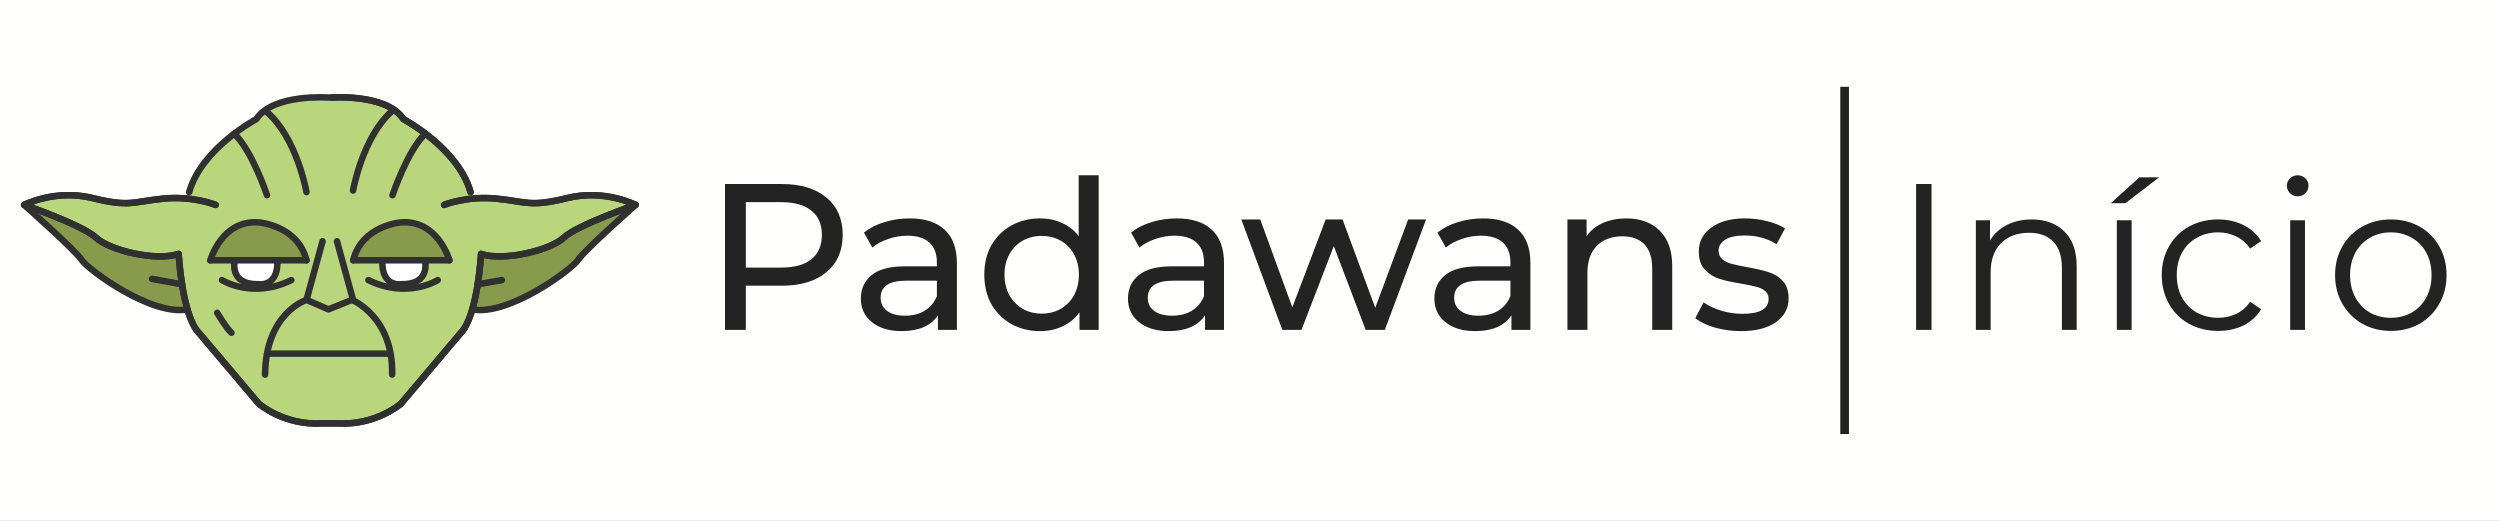 <svg width="288" height="60" viewBox="0 0 288 60" fill="none" xmlns="http://www.w3.org/2000/svg">
<rect x="0" y="0" width="288" height="60" fill="#808080" stroke="none"/>
<g clip-path="url(#clip0)">
<rect width="288" height="60" fill="#FFFFFE"/>
<path d="M54.406 35.639C54.406 35.639 55.479 30.991 55.269 29.074C55.269 29.074 57.143 30.341 60.534 29.074C63.925 27.806 64.374 27.755 65.803 26.499C67.231 25.243 72.709 24.06 72.709 24.06C72.709 24.06 68.944 27.447 67.162 29.268C65.381 31.09 63.898 32.091 61.969 33.253C60.04 34.414 55.295 36.095 54.406 35.639Z" fill="#889B4C"/>
<path d="M21.594 35.736C21.594 35.736 20.521 31.088 20.731 29.171C20.731 29.171 18.857 30.439 15.466 29.171C12.075 27.904 11.626 27.852 10.197 26.597C8.769 25.341 3.291 24.157 3.291 24.157C3.291 24.157 7.056 27.544 8.838 29.366C10.619 31.187 12.102 32.189 14.031 33.35C15.96 34.512 20.705 36.192 21.594 35.736Z" fill="#889B4C"/>
<path d="M21.644 21.953L21.512 22.726C20.654 22.636 19.679 22.602 18.607 22.713C15.149 23.07 14.791 23.699 10.499 22.64C6.206 21.58 2.629 23.428 2.629 23.428C2.629 23.428 9.349 25.739 10.918 27.21C12.488 28.681 17.882 29.956 20.432 29.074C20.432 29.074 20.825 36.234 22.786 38.196L29.669 46.337C29.669 46.337 32.595 48.887 37.008 48.592H38.693C43.107 48.887 46.032 46.337 46.032 46.337L52.915 38.196C54.877 36.234 55.269 29.074 55.269 29.074C57.819 29.956 63.214 28.681 64.783 27.21C66.353 25.739 73.072 23.428 73.072 23.428C73.072 23.428 69.495 21.58 65.203 22.64C60.91 23.699 60.552 23.07 57.094 22.713C56.027 22.602 55.056 22.636 54.2 22.724L54.057 21.953C52.624 16.89 46.319 13.546 46.319 13.546C45.179 11.779 42.447 11.239 40.423 11.089L40.419 11.086L40.382 11.086C39.034 10.989 38.008 11.062 38.008 11.062L38.012 11.065L37.694 11.062C37.694 11.062 31.293 10.585 29.382 13.546C29.382 13.546 28.247 14.151 26.834 15.228L26.834 15.228L26.834 15.228C24.911 16.693 22.47 19.035 21.644 21.953Z" fill="#B9D67C"/>
<path d="M27.049 29.985C27.049 29.985 26.311 32.805 29.769 32.738C29.769 32.738 32.085 33.141 31.951 29.985" fill="white"/>
<path d="M24.229 29.985C24.229 29.985 25.537 25.285 29.818 25.621C29.818 25.621 34.301 25.956 35.308 29.985" fill="#889B4C"/>
<path d="M51.771 29.985C51.771 29.985 50.463 25.285 46.182 25.621C46.182 25.621 41.699 25.956 40.692 29.985" fill="#889B4C"/>
<path d="M48.951 29.985C48.951 29.985 49.689 32.805 46.231 32.738C46.231 32.738 43.915 33.141 44.049 29.985" fill="white"/>
<path d="M37.843 11.237C37.843 11.237 31.442 10.76 29.532 13.721C29.532 13.721 23.226 17.065 21.793 22.128" stroke="#303030" stroke-width="0.75" stroke-miterlimit="10" stroke-linecap="round" stroke-linejoin="round"/>
<path d="M2.779 23.603C2.779 23.603 8.713 28.857 9.4 29.936C10.087 31.014 17.408 36.438 21.594 35.639" stroke="#303030" stroke-width="0.75" stroke-miterlimit="10" stroke-linecap="round" stroke-linejoin="round"/>
<path d="M24.229 29.985C24.229 29.985 25.537 25.285 29.818 25.621C29.818 25.621 34.301 25.956 35.308 29.985" stroke="#303030" stroke-width="0.75" stroke-miterlimit="10" stroke-linecap="round" stroke-linejoin="round"/>
<path d="M24.229 29.985H35.308" stroke="#303030" stroke-width="0.75" stroke-miterlimit="10" stroke-linecap="round" stroke-linejoin="round"/>
<path d="M27.049 29.985C27.049 29.985 26.311 32.805 29.769 32.738C29.769 32.738 32.085 33.141 31.951 29.985" stroke="#303030" stroke-width="0.75" stroke-miterlimit="10" stroke-linecap="round" stroke-linejoin="round"/>
<path d="M25.572 32.268C25.572 32.268 29.064 34.484 33.562 32.268" stroke="#303030" stroke-width="0.75" stroke-miterlimit="10" stroke-linecap="round" stroke-linejoin="round"/>
<path d="M38.157 11.237C38.157 11.237 44.558 10.76 46.468 13.721C46.468 13.721 52.774 17.065 54.207 22.128" stroke="#303030" stroke-width="0.75" stroke-miterlimit="10" stroke-linecap="round" stroke-linejoin="round"/>
<path d="M51.163 23.603C51.163 23.603 53.786 22.53 57.244 22.888C60.702 23.246 61.059 23.875 65.352 22.815C69.644 21.755 73.221 23.603 73.221 23.603C73.221 23.603 66.502 25.914 64.933 27.385C63.363 28.857 57.969 30.132 55.419 29.249C55.419 29.249 55.026 36.409 53.065 38.371L46.182 46.512C46.182 46.512 43.256 49.062 38.842 48.768H37.158C32.744 49.062 29.818 46.512 29.818 46.512L22.936 38.371C20.974 36.409 20.581 29.249 20.581 29.249C18.031 30.132 12.637 28.857 11.068 27.385C9.498 25.914 2.779 23.603 2.779 23.603C2.779 23.603 6.356 21.755 10.648 22.815C14.941 23.875 15.298 23.246 18.756 22.888C22.214 22.53 24.837 23.603 24.837 23.603" stroke="#303030" stroke-width="0.75" stroke-miterlimit="10" stroke-linecap="round" stroke-linejoin="round"/>
<path d="M38.157 11.237C38.157 11.237 44.558 10.76 46.468 13.721C46.468 13.721 52.774 17.065 54.207 22.128" stroke="#303030" stroke-width="0.75" stroke-miterlimit="10" stroke-linecap="round" stroke-linejoin="round"/>
<path d="M51.163 23.603C51.163 23.603 53.786 22.53 57.244 22.888C60.702 23.246 61.059 23.875 65.352 22.815C69.644 21.755 73.221 23.603 73.221 23.603C73.221 23.603 66.502 25.914 64.933 27.385C63.363 28.857 57.969 30.132 55.419 29.249C55.419 29.249 55.026 36.409 53.065 38.371L46.182 46.512C46.182 46.512 43.256 49.062 38.842 48.768H37.158C32.744 49.062 29.818 46.512 29.818 46.512L22.936 38.371C20.974 36.409 20.581 29.249 20.581 29.249C18.031 30.132 12.637 28.857 11.068 27.385C9.498 25.914 2.779 23.603 2.779 23.603C2.779 23.603 6.356 21.755 10.648 22.815C14.941 23.875 15.298 23.246 18.756 22.888C22.214 22.53 24.837 23.603 24.837 23.603" stroke="#303030" stroke-width="0.75" stroke-miterlimit="10" stroke-linecap="round" stroke-linejoin="round"/>
<path d="M73.221 23.603C73.221 23.603 67.287 28.857 66.6 29.936C65.913 31.014 58.592 36.438 54.406 35.639" stroke="#303030" stroke-width="0.75" stroke-miterlimit="10" stroke-linecap="round" stroke-linejoin="round"/>
<path d="M51.771 29.985C51.771 29.985 50.463 25.285 46.182 25.621C46.182 25.621 41.699 25.956 40.692 29.985" stroke="#303030" stroke-width="0.75" stroke-miterlimit="10" stroke-linecap="round" stroke-linejoin="round"/>
<path d="M51.771 29.985H40.692" stroke="#303030" stroke-width="0.75" stroke-miterlimit="10" stroke-linecap="round" stroke-linejoin="round"/>
<path d="M48.951 29.985C48.951 29.985 49.689 32.805 46.231 32.738C46.231 32.738 43.915 33.141 44.049 29.985" stroke="#303030" stroke-width="0.75" stroke-miterlimit="10" stroke-linecap="round" stroke-linejoin="round"/>
<path d="M50.428 32.268C50.428 32.268 46.936 34.484 42.438 32.268" stroke="#303030" stroke-width="0.75" stroke-miterlimit="10" stroke-linecap="round" stroke-linejoin="round"/>
<path d="M30.537 43.152C30.61 36.017 35.308 34.545 35.308 34.545L37.843 35.639L40.542 34.545C40.542 34.545 45.323 36.458 45.176 43.152" stroke="#303030" stroke-width="0.75" stroke-miterlimit="10" stroke-linecap="round" stroke-linejoin="round"/>
<path d="M30.762 40.738H44.939" stroke="#303030" stroke-width="0.75" stroke-miterlimit="10" stroke-linecap="round" stroke-linejoin="round"/>
<path d="M35.308 34.545L37.158 27.794" stroke="#303030" stroke-width="0.75" stroke-miterlimit="10" stroke-linecap="round" stroke-linejoin="round"/>
<path d="M40.672 34.545L38.822 27.794" stroke="#303030" stroke-width="0.75" stroke-miterlimit="10" stroke-linecap="round" stroke-linejoin="round"/>
<path d="M30.762 22.487C30.762 22.487 29.02 17.299 26.983 15.403" stroke="#303030" stroke-width="0.75" stroke-miterlimit="10" stroke-linecap="round" stroke-linejoin="round"/>
<path d="M35.308 22.128C35.308 22.128 34.224 15.934 30.762 12.918" stroke="#303030" stroke-width="0.75" stroke-miterlimit="10" stroke-linecap="round" stroke-linejoin="round"/>
<path d="M45.217 22.487C45.217 22.487 46.96 17.299 48.996 15.403" stroke="#303030" stroke-width="0.75" stroke-miterlimit="10" stroke-linecap="round" stroke-linejoin="round"/>
<path d="M40.672 21.949C40.672 21.949 41.755 15.755 45.217 12.739" stroke="#303030" stroke-width="0.75" stroke-miterlimit="10" stroke-linecap="round" stroke-linejoin="round"/>
<path d="M25.02 36.038C25.02 36.038 26.115 37.881 26.663 38.329" stroke="#303030" stroke-width="0.75" stroke-miterlimit="10" stroke-linecap="round" stroke-linejoin="round"/>
<path d="M20.971 32.755L17.517 32.13" stroke="#303030" stroke-width="0.75" stroke-miterlimit="10" stroke-linecap="round" stroke-linejoin="round"/>
<path d="M55.029 32.755L57.811 32.268" stroke="#303030" stroke-width="0.75" stroke-miterlimit="10" stroke-linecap="round" stroke-linejoin="round"/>
<path d="M90.072 21.2C92.248 21.2 93.96 21.72 95.208 22.76C96.456 23.8 97.08 25.232 97.08 27.056C97.08 28.88 96.456 30.312 95.208 31.352C93.96 32.392 92.248 32.912 90.072 32.912H85.92V38H83.52V21.2H90.072ZM90 30.824C91.52 30.824 92.68 30.504 93.48 29.864C94.28 29.208 94.68 28.272 94.68 27.056C94.68 25.84 94.28 24.912 93.48 24.272C92.68 23.616 91.52 23.288 90 23.288H85.92V30.824H90ZM104.785 25.16C106.545 25.16 107.889 25.592 108.817 26.456C109.761 27.32 110.233 28.608 110.233 30.32V38H108.049V36.32C107.665 36.912 107.113 37.368 106.393 37.688C105.689 37.992 104.849 38.144 103.873 38.144C102.449 38.144 101.305 37.8 100.441 37.112C99.593 36.424 99.169 35.52 99.169 34.4C99.169 33.28 99.577 32.384 100.393 31.712C101.209 31.024 102.505 30.68 104.281 30.68H107.929V30.224C107.929 29.232 107.641 28.472 107.065 27.944C106.489 27.416 105.641 27.152 104.521 27.152C103.769 27.152 103.033 27.28 102.313 27.536C101.593 27.776 100.985 28.104 100.489 28.52L99.529 26.792C100.185 26.264 100.969 25.864 101.881 25.592C102.793 25.304 103.761 25.16 104.785 25.16ZM104.257 36.368C105.137 36.368 105.897 36.176 106.537 35.792C107.177 35.392 107.641 34.832 107.929 34.112V32.336H104.377C102.425 32.336 101.449 32.992 101.449 34.304C101.449 34.944 101.697 35.448 102.193 35.816C102.689 36.184 103.377 36.368 104.257 36.368ZM126.567 20.192V38H124.359V35.984C123.847 36.688 123.199 37.224 122.415 37.592C121.631 37.96 120.767 38.144 119.823 38.144C118.591 38.144 117.487 37.872 116.511 37.328C115.535 36.784 114.767 36.024 114.207 35.048C113.663 34.056 113.391 32.92 113.391 31.64C113.391 30.36 113.663 29.232 114.207 28.256C114.767 27.28 115.535 26.52 116.511 25.976C117.487 25.432 118.591 25.16 119.823 25.16C120.735 25.16 121.575 25.336 122.343 25.688C123.111 26.024 123.751 26.528 124.263 27.2V20.192H126.567ZM120.015 36.128C120.815 36.128 121.543 35.944 122.199 35.576C122.855 35.192 123.367 34.664 123.735 33.992C124.103 33.304 124.287 32.52 124.287 31.64C124.287 30.76 124.103 29.984 123.735 29.312C123.367 28.624 122.855 28.096 122.199 27.728C121.543 27.36 120.815 27.176 120.015 27.176C119.199 27.176 118.463 27.36 117.807 27.728C117.167 28.096 116.655 28.624 116.271 29.312C115.903 29.984 115.719 30.76 115.719 31.64C115.719 32.52 115.903 33.304 116.271 33.992C116.655 34.664 117.167 35.192 117.807 35.576C118.463 35.944 119.199 36.128 120.015 36.128ZM135.558 25.16C137.318 25.16 138.662 25.592 139.59 26.456C140.534 27.32 141.006 28.608 141.006 30.32V38H138.822V36.32C138.438 36.912 137.886 37.368 137.166 37.688C136.462 37.992 135.622 38.144 134.646 38.144C133.222 38.144 132.078 37.8 131.214 37.112C130.366 36.424 129.942 35.52 129.942 34.4C129.942 33.28 130.35 32.384 131.166 31.712C131.982 31.024 133.278 30.68 135.054 30.68H138.702V30.224C138.702 29.232 138.414 28.472 137.838 27.944C137.262 27.416 136.414 27.152 135.294 27.152C134.542 27.152 133.806 27.28 133.086 27.536C132.366 27.776 131.758 28.104 131.262 28.52L130.302 26.792C130.958 26.264 131.742 25.864 132.654 25.592C133.566 25.304 134.534 25.16 135.558 25.16ZM135.03 36.368C135.91 36.368 136.67 36.176 137.31 35.792C137.95 35.392 138.414 34.832 138.702 34.112V32.336H135.15C133.198 32.336 132.222 32.992 132.222 34.304C132.222 34.944 132.47 35.448 132.966 35.816C133.462 36.184 134.15 36.368 135.03 36.368ZM164.284 25.28L159.532 38H157.324L153.652 28.352L149.932 38H147.724L142.996 25.28H145.18L148.876 35.408L152.716 25.28H154.66L158.428 35.456L162.22 25.28H164.284ZM170.855 25.16C172.615 25.16 173.959 25.592 174.887 26.456C175.831 27.32 176.303 28.608 176.303 30.32V38H174.119V36.32C173.735 36.912 173.183 37.368 172.463 37.688C171.759 37.992 170.919 38.144 169.943 38.144C168.519 38.144 167.375 37.8 166.511 37.112C165.663 36.424 165.239 35.52 165.239 34.4C165.239 33.28 165.647 32.384 166.463 31.712C167.279 31.024 168.575 30.68 170.351 30.68H173.999V30.224C173.999 29.232 173.711 28.472 173.135 27.944C172.559 27.416 171.711 27.152 170.591 27.152C169.839 27.152 169.103 27.28 168.383 27.536C167.663 27.776 167.055 28.104 166.559 28.52L165.599 26.792C166.255 26.264 167.039 25.864 167.951 25.592C168.863 25.304 169.831 25.16 170.855 25.16ZM170.327 36.368C171.207 36.368 171.967 36.176 172.607 35.792C173.247 35.392 173.711 34.832 173.999 34.112V32.336H170.447C168.495 32.336 167.519 32.992 167.519 34.304C167.519 34.944 167.767 35.448 168.263 35.816C168.759 36.184 169.447 36.368 170.327 36.368ZM187.359 25.16C188.975 25.16 190.255 25.632 191.199 26.576C192.159 27.504 192.639 28.872 192.639 30.68V38H190.335V30.944C190.335 29.712 190.039 28.784 189.447 28.16C188.855 27.536 188.007 27.224 186.903 27.224C185.655 27.224 184.671 27.592 183.951 28.328C183.231 29.048 182.871 30.088 182.871 31.448V38H180.567V25.28H182.775V27.2C183.239 26.544 183.863 26.04 184.647 25.688C185.447 25.336 186.351 25.16 187.359 25.16ZM200.551 38.144C199.511 38.144 198.511 38.008 197.551 37.736C196.591 37.448 195.839 37.088 195.295 36.656L196.255 34.832C196.815 35.232 197.495 35.552 198.295 35.792C199.095 36.032 199.903 36.152 200.719 36.152C202.735 36.152 203.743 35.576 203.743 34.424C203.743 34.04 203.607 33.736 203.335 33.512C203.063 33.288 202.719 33.128 202.303 33.032C201.903 32.92 201.327 32.8 200.575 32.672C199.551 32.512 198.711 32.328 198.055 32.12C197.415 31.912 196.863 31.56 196.399 31.064C195.935 30.568 195.703 29.872 195.703 28.976C195.703 27.824 196.183 26.904 197.143 26.216C198.103 25.512 199.391 25.16 201.007 25.16C201.855 25.16 202.703 25.264 203.551 25.472C204.399 25.68 205.095 25.96 205.639 26.312L204.655 28.136C203.615 27.464 202.391 27.128 200.983 27.128C200.007 27.128 199.263 27.288 198.751 27.608C198.239 27.928 197.983 28.352 197.983 28.88C197.983 29.296 198.127 29.624 198.415 29.864C198.703 30.104 199.055 30.28 199.471 30.392C199.903 30.504 200.503 30.632 201.271 30.776C202.295 30.952 203.119 31.144 203.743 31.352C204.383 31.544 204.927 31.88 205.375 32.36C205.823 32.84 206.047 33.512 206.047 34.376C206.047 35.528 205.551 36.448 204.559 37.136C203.583 37.808 202.247 38.144 200.551 38.144Z" fill="#232323"/>
<path d="M220.736 21.2H222.512V38H220.736V21.2ZM234.05 25.28C235.634 25.28 236.89 25.744 237.818 26.672C238.762 27.584 239.234 28.92 239.234 30.68V38H237.53V30.848C237.53 29.536 237.202 28.536 236.546 27.848C235.89 27.16 234.954 26.816 233.738 26.816C232.378 26.816 231.298 27.224 230.498 28.04C229.714 28.84 229.322 29.952 229.322 31.376V38H227.618V25.376H229.25V27.704C229.714 26.936 230.354 26.344 231.17 25.928C232.002 25.496 232.962 25.28 234.05 25.28ZM243.86 25.376H245.564V38H243.86V25.376ZM246.452 20.432H248.732L244.844 23.408H243.164L246.452 20.432ZM255.538 38.12C254.29 38.12 253.17 37.848 252.178 37.304C251.202 36.76 250.434 36 249.874 35.024C249.314 34.032 249.034 32.92 249.034 31.688C249.034 30.456 249.314 29.352 249.874 28.376C250.434 27.4 251.202 26.64 252.178 26.096C253.17 25.552 254.29 25.28 255.538 25.28C256.626 25.28 257.594 25.496 258.442 25.928C259.306 26.344 259.986 26.96 260.482 27.776L259.21 28.64C258.794 28.016 258.266 27.552 257.626 27.248C256.986 26.928 256.29 26.768 255.538 26.768C254.626 26.768 253.802 26.976 253.066 27.392C252.346 27.792 251.778 28.368 251.362 29.12C250.962 29.872 250.762 30.728 250.762 31.688C250.762 32.664 250.962 33.528 251.362 34.28C251.778 35.016 252.346 35.592 253.066 36.008C253.802 36.408 254.626 36.608 255.538 36.608C256.29 36.608 256.986 36.456 257.626 36.152C258.266 35.848 258.794 35.384 259.21 34.76L260.482 35.624C259.986 36.44 259.306 37.064 258.442 37.496C257.578 37.912 256.61 38.12 255.538 38.12ZM263.829 25.376H265.533V38H263.829V25.376ZM264.693 22.616C264.341 22.616 264.045 22.496 263.805 22.256C263.565 22.016 263.445 21.728 263.445 21.392C263.445 21.072 263.565 20.792 263.805 20.552C264.045 20.312 264.341 20.192 264.693 20.192C265.045 20.192 265.341 20.312 265.581 20.552C265.821 20.776 265.941 21.048 265.941 21.368C265.941 21.72 265.821 22.016 265.581 22.256C265.341 22.496 265.045 22.616 264.693 22.616ZM275.434 38.12C274.218 38.12 273.122 37.848 272.146 37.304C271.17 36.744 270.402 35.976 269.842 35C269.282 34.024 269.002 32.92 269.002 31.688C269.002 30.456 269.282 29.352 269.842 28.376C270.402 27.4 271.17 26.64 272.146 26.096C273.122 25.552 274.218 25.28 275.434 25.28C276.65 25.28 277.746 25.552 278.722 26.096C279.698 26.64 280.458 27.4 281.002 28.376C281.562 29.352 281.842 30.456 281.842 31.688C281.842 32.92 281.562 34.024 281.002 35C280.458 35.976 279.698 36.744 278.722 37.304C277.746 37.848 276.65 38.12 275.434 38.12ZM275.434 36.608C276.33 36.608 277.13 36.408 277.834 36.008C278.554 35.592 279.114 35.008 279.514 34.256C279.914 33.504 280.114 32.648 280.114 31.688C280.114 30.728 279.914 29.872 279.514 29.12C279.114 28.368 278.554 27.792 277.834 27.392C277.13 26.976 276.33 26.768 275.434 26.768C274.538 26.768 273.73 26.976 273.01 27.392C272.306 27.792 271.746 28.368 271.33 29.12C270.93 29.872 270.73 30.728 270.73 31.688C270.73 32.648 270.93 33.504 271.33 34.256C271.746 35.008 272.306 35.592 273.01 36.008C273.73 36.408 274.538 36.608 275.434 36.608Z" fill="#232323"/>
<rect x="212" y="10" width="1" height="40" fill="#232323"/>
</g>
<defs>
<clipPath id="clip0">
<rect width="288" height="60" fill="white"/>
</clipPath>
</defs>
</svg>
